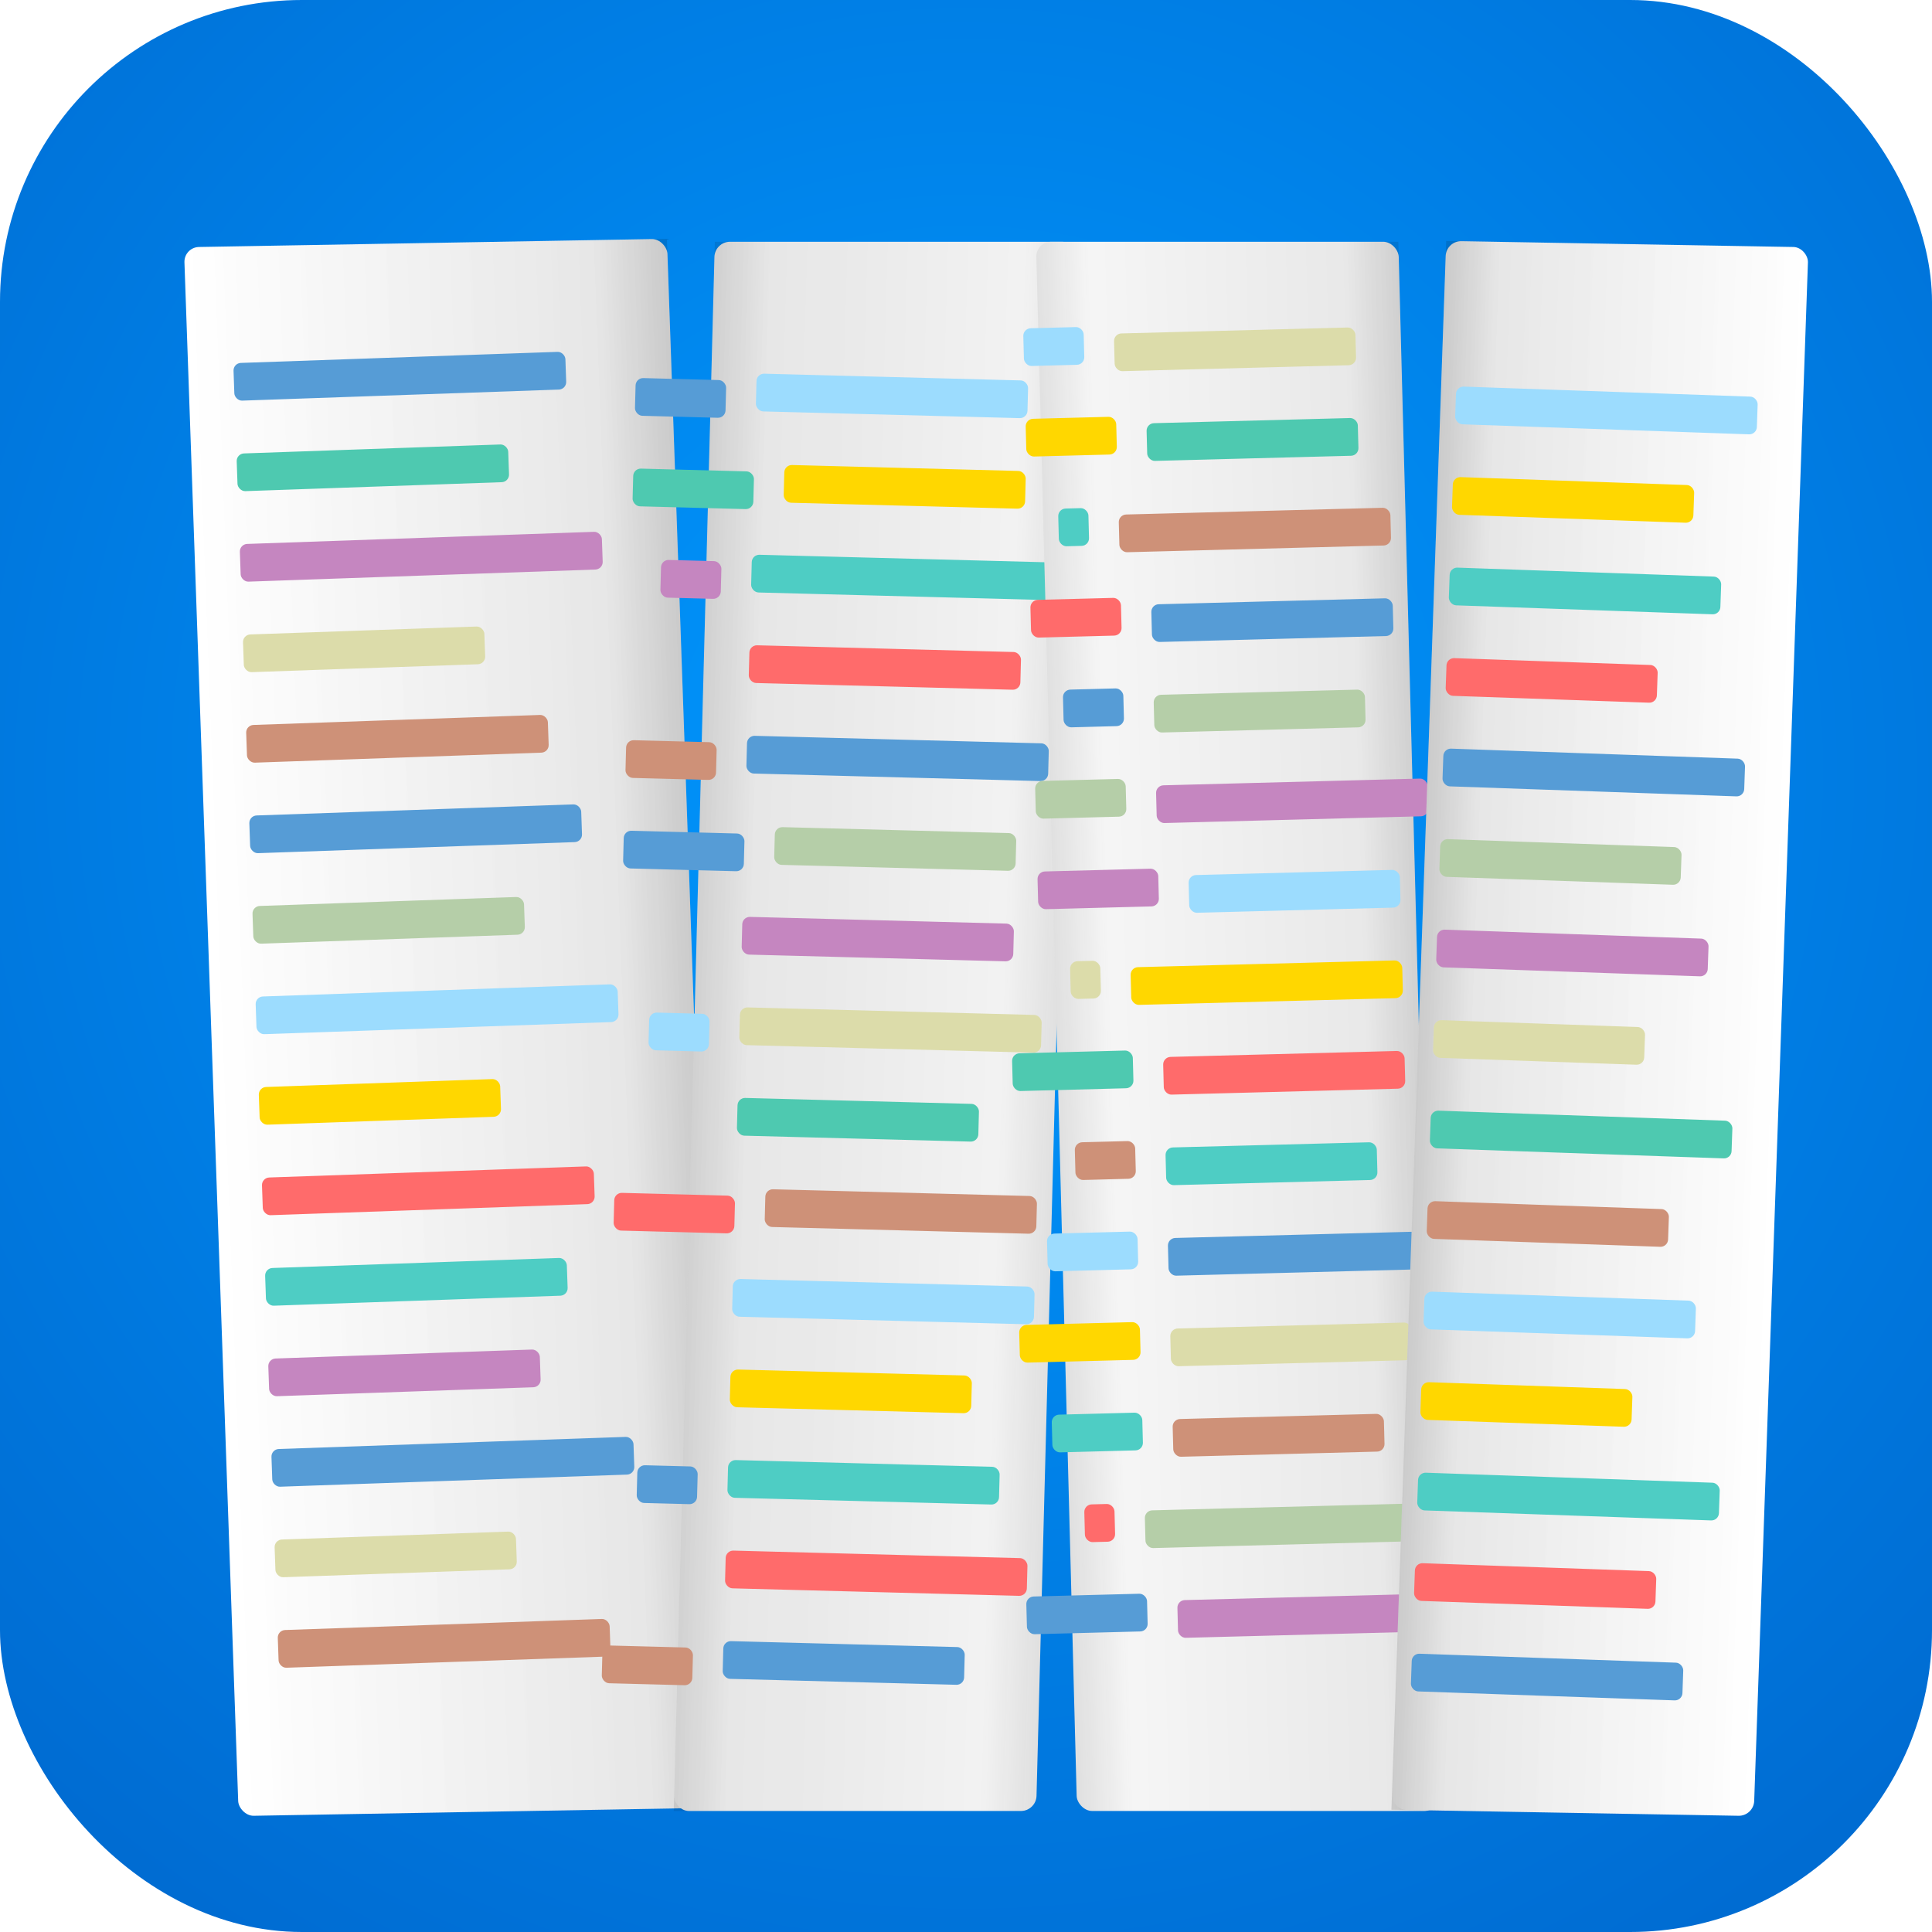 <?xml version="1.0" encoding="UTF-8"?>
<svg width="128" height="128" viewBox="0 0 128 128" xmlns="http://www.w3.org/2000/svg">
  <defs>
    <!-- Background gradient -->
    <radialGradient id="bgGradient" cx="50%" cy="40%" r="80%">
      <stop offset="0%" style="stop-color:#0098ff;stop-opacity:1" />
      <stop offset="100%" style="stop-color:#0066cc;stop-opacity:1" />
    </radialGradient>
    
    <!-- Paper gradients for each fold section -->
    <linearGradient id="leftPanel" x1="0%" y1="0%" x2="100%" y2="0%">
      <stop offset="0%" style="stop-color:#ffffff;stop-opacity:1" />
      <stop offset="85%" style="stop-color:#fafafa;stop-opacity:1" />
      <stop offset="100%" style="stop-color:#e8e8e8;stop-opacity:1" />
    </linearGradient>
    
    <linearGradient id="centerLeftPanel" x1="0%" y1="0%" x2="100%" y2="0%">
      <stop offset="0%" style="stop-color:#e8e8e8;stop-opacity:1" />
      <stop offset="15%" style="stop-color:#f5f5f5;stop-opacity:1" />
      <stop offset="85%" style="stop-color:#f5f5f5;stop-opacity:1" />
      <stop offset="100%" style="stop-color:#e0e0e0;stop-opacity:1" />
    </linearGradient>
    
    <linearGradient id="centerRightPanel" x1="0%" y1="0%" x2="100%" y2="0%">
      <stop offset="0%" style="stop-color:#e0e0e0;stop-opacity:1" />
      <stop offset="15%" style="stop-color:#f8f8f8;stop-opacity:1" />
      <stop offset="85%" style="stop-color:#f8f8f8;stop-opacity:1" />
      <stop offset="100%" style="stop-color:#e8e8e8;stop-opacity:1" />
    </linearGradient>
    
    <linearGradient id="rightPanel" x1="0%" y1="0%" x2="100%" y2="0%">
      <stop offset="0%" style="stop-color:#e8e8e8;stop-opacity:1" />
      <stop offset="15%" style="stop-color:#fafafa;stop-opacity:1" />
      <stop offset="100%" style="stop-color:#ffffff;stop-opacity:1" />
    </linearGradient>
    
    <!-- Strong fold shadows -->
    <linearGradient id="leftFoldShadow" x1="0%" y1="0%" x2="100%" y2="0%">
      <stop offset="0%" style="stop-color:#000000;stop-opacity:0" />
      <stop offset="85%" style="stop-color:#000000;stop-opacity:0.15" />
      <stop offset="100%" style="stop-color:#000000;stop-opacity:0.25" />
    </linearGradient>
    
    <linearGradient id="rightFoldShadow" x1="0%" y1="0%" x2="100%" y2="0%">
      <stop offset="0%" style="stop-color:#000000;stop-opacity:0.25" />
      <stop offset="15%" style="stop-color:#000000;stop-opacity:0.15" />
      <stop offset="100%" style="stop-color:#000000;stop-opacity:0" />
    </linearGradient>
    
    <!-- Drop shadow -->
    <filter id="paperShadow" x="-20%" y="-20%" width="140%" height="140%">
      <feGaussianBlur in="SourceAlpha" stdDeviation="3"/>
      <feOffset dx="2" dy="4" result="offsetblur"/>
      <feFlood flood-color="#000000" flood-opacity="0.3"/>
      <feComposite in2="offsetblur" operator="in"/>
      <feMerge>
        <feMergeNode/>
        <feMergeNode in="SourceGraphic"/>
      </feMerge>
    </filter>
  </defs>
  
  <!-- Background -->
  <rect width="128" height="128" fill="url(#bgGradient)" rx="20" ry="20"/>
  
  <!-- Folded map -->
  <g filter="url(#paperShadow)">
    <!-- Left panel (raised) -->
    <g transform="translate(32, 64) rotate(-2) skewY(1) translate(-32, -64)">
      <rect x="12" y="12" width="32" height="104" fill="url(#leftPanel)" rx="1"/>
      <!-- Shadow overlay -->
      <rect x="12" y="12" width="32" height="104" fill="url(#leftFoldShadow)" opacity="0.5"/>
      
      <!-- Code lines on left panel -->
      <g transform="skewY(-1)">
        <rect x="15" y="20" width="22" height="2.5" fill="#569CD6" rx="0.5"/>
        <rect x="15" y="26" width="18" height="2.5" fill="#4EC9B0" rx="0.5"/>
        <rect x="15" y="32" width="24" height="2.5" fill="#C586C0" rx="0.5"/>
        <rect x="15" y="38" width="16" height="2.5" fill="#DCDCAA" rx="0.5"/>
        <rect x="15" y="44" width="20" height="2.5" fill="#CE9178" rx="0.5"/>
        <rect x="15" y="50" width="22" height="2.5" fill="#569CD6" rx="0.5"/>
        <rect x="15" y="56" width="18" height="2.5" fill="#B5CEA8" rx="0.5"/>
        <rect x="15" y="62" width="24" height="2.5" fill="#9CDCFE" rx="0.5"/>
        <rect x="15" y="68" width="16" height="2.5" fill="#FFD700" rx="0.5"/>
        <rect x="15" y="74" width="22" height="2.5" fill="#FF6B6B" rx="0.5"/>
        <rect x="15" y="80" width="20" height="2.5" fill="#4ECDC4" rx="0.5"/>
        <rect x="15" y="86" width="18" height="2.5" fill="#C586C0" rx="0.5"/>
        <rect x="15" y="92" width="24" height="2.5" fill="#569CD6" rx="0.5"/>
        <rect x="15" y="98" width="16" height="2.5" fill="#DCDCAA" rx="0.5"/>
        <rect x="15" y="104" width="22" height="2.5" fill="#CE9178" rx="0.5"/>
      </g>
    </g>
    
    <!-- Center-left panel (valley fold) -->
    <g transform="translate(48, 64) rotate(1.5) skewY(-1.5) translate(-48, -64)">
      <rect x="44" y="12" width="24" height="104" fill="url(#centerLeftPanel)" rx="1"/>
      <!-- Shadow overlay -->
      <rect x="44" y="12" width="24" height="104" fill="url(#rightFoldShadow)" opacity="0.4"/>
      
      <!-- Code lines continuing from left, bent with fold -->
      <g transform="skewY(1.5)">
        <rect x="39" y="20" width="6" height="2.5" fill="#569CD6" rx="0.5"/>
        <rect x="47" y="19.5" width="18" height="2.5" fill="#9CDCFE" rx="0.5"/>
        <rect x="39" y="26" width="8" height="2.5" fill="#4EC9B0" rx="0.5"/>
        <rect x="49" y="25.5" width="16" height="2.5" fill="#FFD700" rx="0.5"/>
        <rect x="41" y="32" width="4" height="2.5" fill="#C586C0" rx="0.5"/>
        <rect x="47" y="31.5" width="20" height="2.5" fill="#4ECDC4" rx="0.5"/>
        <rect x="47" y="37.5" width="18" height="2.5" fill="#FF6B6B" rx="0.5"/>
        <rect x="39" y="44" width="6" height="2.5" fill="#CE9178" rx="0.5"/>
        <rect x="47" y="43.5" width="20" height="2.5" fill="#569CD6" rx="0.5"/>
        <rect x="39" y="50" width="8" height="2.5" fill="#569CD6" rx="0.5"/>
        <rect x="49" y="49.5" width="16" height="2.5" fill="#B5CEA8" rx="0.5"/>
        <rect x="47" y="55.5" width="18" height="2.5" fill="#C586C0" rx="0.5"/>
        <rect x="41" y="62" width="4" height="2.5" fill="#9CDCFE" rx="0.5"/>
        <rect x="47" y="61.5" width="20" height="2.5" fill="#DCDCAA" rx="0.5"/>
        <rect x="47" y="67.5" width="16" height="2.5" fill="#4EC9B0" rx="0.5"/>
        <rect x="39" y="74" width="8" height="2.5" fill="#FF6B6B" rx="0.5"/>
        <rect x="49" y="73.5" width="18" height="2.5" fill="#CE9178" rx="0.5"/>
        <rect x="47" y="79.5" width="20" height="2.5" fill="#9CDCFE" rx="0.5"/>
        <rect x="47" y="85.5" width="16" height="2.5" fill="#FFD700" rx="0.5"/>
        <rect x="41" y="92" width="4" height="2.5" fill="#569CD6" rx="0.5"/>
        <rect x="47" y="91.5" width="18" height="2.5" fill="#4ECDC4" rx="0.5"/>
        <rect x="47" y="97.5" width="20" height="2.5" fill="#FF6B6B" rx="0.5"/>
        <rect x="39" y="104" width="6" height="2.5" fill="#CE9178" rx="0.5"/>
        <rect x="47" y="103.5" width="16" height="2.5" fill="#569CD6" rx="0.5"/>
      </g>
    </g>
    
    <!-- Center-right panel (mountain fold) -->
    <g transform="translate(80, 64) rotate(-1.5) skewY(1.5) translate(-80, -64)">
      <rect x="68" y="12" width="24" height="104" fill="url(#centerRightPanel)" rx="1"/>
      <!-- Shadow overlay -->
      <rect x="68" y="12" width="24" height="104" fill="url(#leftFoldShadow)" opacity="0.4"/>
      
      <!-- Code lines continuing, bent with fold -->
      <g transform="skewY(-1.5)">
        <rect x="67" y="19.5" width="4" height="2.5" fill="#9CDCFE" rx="0.5"/>
        <rect x="73" y="20" width="16" height="2.5" fill="#DCDCAA" rx="0.5"/>
        <rect x="67" y="25.5" width="6" height="2.5" fill="#FFD700" rx="0.5"/>
        <rect x="75" y="26" width="14" height="2.5" fill="#4EC9B0" rx="0.5"/>
        <rect x="69" y="31.5" width="2" height="2.5" fill="#4ECDC4" rx="0.5"/>
        <rect x="73" y="32" width="18" height="2.5" fill="#CE9178" rx="0.5"/>
        <rect x="67" y="37.5" width="6" height="2.5" fill="#FF6B6B" rx="0.5"/>
        <rect x="75" y="38" width="16" height="2.5" fill="#569CD6" rx="0.5"/>
        <rect x="69" y="43.5" width="4" height="2.5" fill="#569CD6" rx="0.5"/>
        <rect x="75" y="44" width="14" height="2.5" fill="#B5CEA8" rx="0.5"/>
        <rect x="67" y="49.5" width="6" height="2.5" fill="#B5CEA8" rx="0.5"/>
        <rect x="75" y="50" width="18" height="2.5" fill="#C586C0" rx="0.5"/>
        <rect x="67" y="55.5" width="8" height="2.5" fill="#C586C0" rx="0.5"/>
        <rect x="77" y="56" width="14" height="2.5" fill="#9CDCFE" rx="0.5"/>
        <rect x="69" y="61.5" width="2" height="2.5" fill="#DCDCAA" rx="0.5"/>
        <rect x="73" y="62" width="18" height="2.5" fill="#FFD700" rx="0.5"/>
        <rect x="65" y="67.5" width="8" height="2.5" fill="#4EC9B0" rx="0.5"/>
        <rect x="75" y="68" width="16" height="2.5" fill="#FF6B6B" rx="0.5"/>
        <rect x="69" y="73.5" width="4" height="2.5" fill="#CE9178" rx="0.5"/>
        <rect x="75" y="74" width="14" height="2.5" fill="#4ECDC4" rx="0.5"/>
        <rect x="67" y="79.5" width="6" height="2.5" fill="#9CDCFE" rx="0.5"/>
        <rect x="75" y="80" width="18" height="2.5" fill="#569CD6" rx="0.5"/>
        <rect x="65" y="85.5" width="8" height="2.5" fill="#FFD700" rx="0.5"/>
        <rect x="75" y="86" width="16" height="2.5" fill="#DCDCAA" rx="0.5"/>
        <rect x="67" y="91.5" width="6" height="2.5" fill="#4ECDC4" rx="0.5"/>
        <rect x="75" y="92" width="14" height="2.5" fill="#CE9178" rx="0.5"/>
        <rect x="69" y="97.5" width="2" height="2.5" fill="#FF6B6B" rx="0.5"/>
        <rect x="73" y="98" width="18" height="2.5" fill="#B5CEA8" rx="0.5"/>
        <rect x="65" y="103.5" width="8" height="2.5" fill="#569CD6" rx="0.5"/>
        <rect x="75" y="104" width="16" height="2.5" fill="#C586C0" rx="0.5"/>
      </g>
    </g>
    
    <!-- Right panel (raised) -->
    <g transform="translate(96, 64) rotate(2) skewY(-1) translate(-96, -64)">
      <rect x="92" y="12" width="24" height="104" fill="url(#rightPanel)" rx="1"/>
      <!-- Shadow overlay -->
      <rect x="92" y="12" width="24" height="104" fill="url(#rightFoldShadow)" opacity="0.5"/>
      
      <!-- Code lines on right panel -->
      <g transform="skewY(1)">
        <rect x="93" y="20" width="20" height="2.5" fill="#9CDCFE" rx="0.5"/>
        <rect x="93" y="26" width="16" height="2.5" fill="#FFD700" rx="0.5"/>
        <rect x="93" y="32" width="18" height="2.5" fill="#4ECDC4" rx="0.5"/>
        <rect x="93" y="38" width="14" height="2.5" fill="#FF6B6B" rx="0.5"/>
        <rect x="93" y="44" width="20" height="2.5" fill="#569CD6" rx="0.5"/>
        <rect x="93" y="50" width="16" height="2.5" fill="#B5CEA8" rx="0.5"/>
        <rect x="93" y="56" width="18" height="2.5" fill="#C586C0" rx="0.5"/>
        <rect x="93" y="62" width="14" height="2.5" fill="#DCDCAA" rx="0.5"/>
        <rect x="93" y="68" width="20" height="2.5" fill="#4EC9B0" rx="0.5"/>
        <rect x="93" y="74" width="16" height="2.5" fill="#CE9178" rx="0.5"/>
        <rect x="93" y="80" width="18" height="2.5" fill="#9CDCFE" rx="0.5"/>
        <rect x="93" y="86" width="14" height="2.5" fill="#FFD700" rx="0.5"/>
        <rect x="93" y="92" width="20" height="2.5" fill="#4ECDC4" rx="0.5"/>
        <rect x="93" y="98" width="16" height="2.5" fill="#FF6B6B" rx="0.5"/>
        <rect x="93" y="104" width="18" height="2.5" fill="#569CD6" rx="0.5"/>
      </g>
    </g>
  </g>
</svg>
